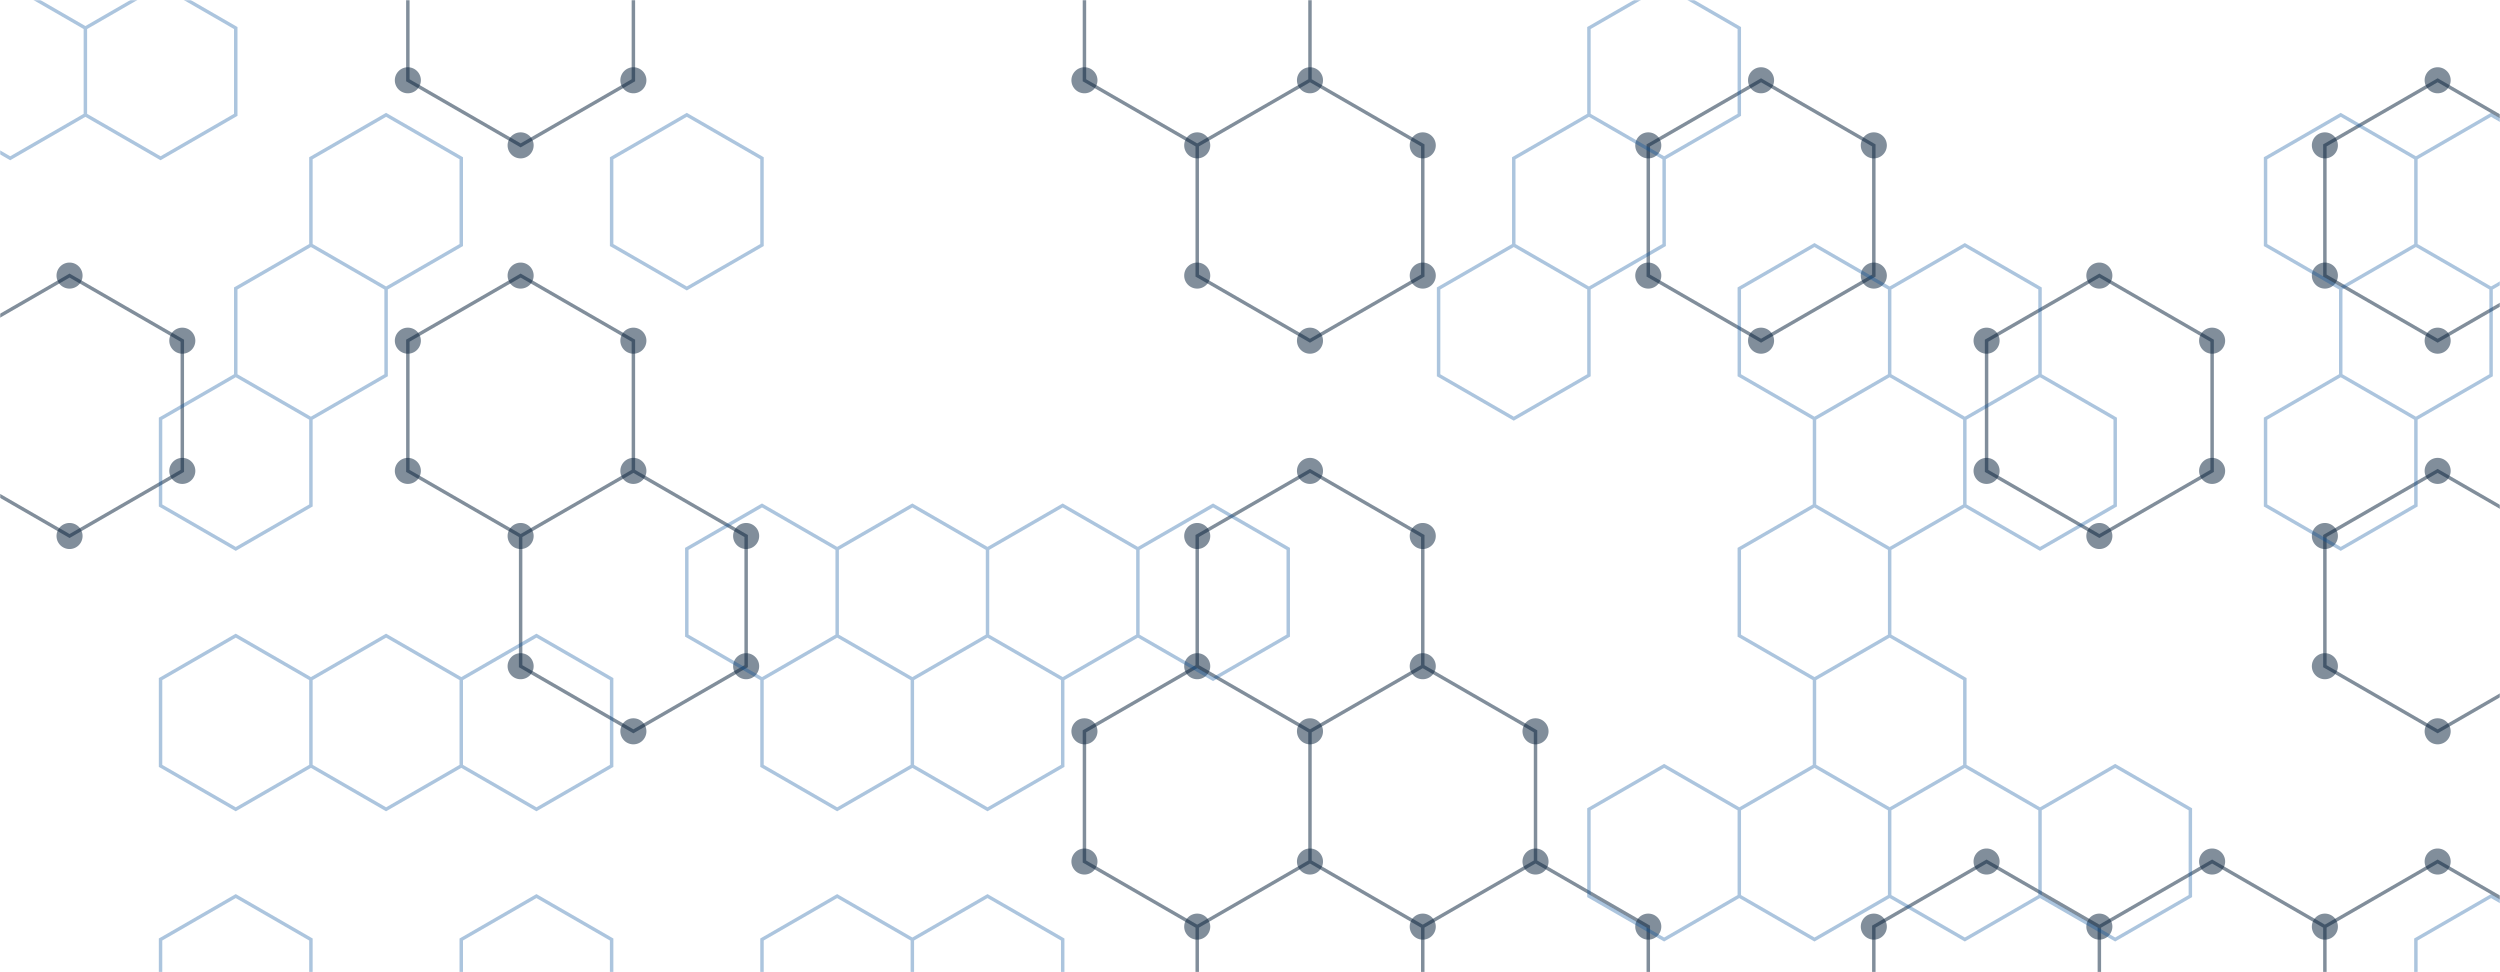 <svg xmlns="http://www.w3.org/2000/svg" version="1.1" xmlns:xlink="http://www.w3.org/1999/xlink" xmlns:svgjs="http://svgjs.dev/svgjs" width="1440" height="560" preserveAspectRatio="none" viewBox="0 0 1440 560"><g mask="url(&quot;#SvgjsMask1010&quot;)" fill="none"><path d="M40.06 158.74L105.01 196.24L105.01 271.24L40.06 308.74L-24.89 271.24L-24.89 196.24zM299.88 -66.26L364.83 -28.76L364.83 46.24L299.88 83.74L234.92 46.24L234.92 -28.76zM299.88 158.74L364.83 196.24L364.83 271.24L299.88 308.74L234.92 271.24L234.92 196.24zM364.83 271.24L429.78 308.74L429.78 383.74L364.83 421.24L299.88 383.74L299.88 308.74zM689.6 -66.26L754.55 -28.76L754.55 46.24L689.6 83.74L624.64 46.24L624.64 -28.76zM754.55 46.24L819.51 83.74L819.51 158.74L754.55 196.24L689.6 158.74L689.6 83.74zM754.55 271.24L819.51 308.74L819.51 383.74L754.55 421.24L689.6 383.74L689.6 308.74zM689.6 383.74L754.55 421.24L754.55 496.24L689.6 533.74L624.64 496.24L624.64 421.24zM754.55 496.24L819.51 533.74L819.51 608.74L754.55 646.24L689.6 608.74L689.6 533.74zM819.5 383.74L884.46 421.24L884.46 496.24L819.5 533.74L754.55 496.24L754.55 421.24zM884.46 496.24L949.41 533.74L949.41 608.74L884.46 646.24L819.5 608.74L819.5 533.74zM1014.37 46.24L1079.32 83.74L1079.32 158.74L1014.37 196.24L949.41 158.74L949.41 83.74zM1144.27 496.24L1209.23 533.74L1209.23 608.74L1144.27 646.24L1079.32 608.74L1079.32 533.74zM1209.23 158.74L1274.18 196.24L1274.18 271.24L1209.23 308.74L1144.27 271.24L1144.27 196.24zM1274.18 496.24L1339.13 533.74L1339.13 608.74L1274.18 646.24L1209.23 608.74L1209.23 533.74zM1404.09 46.24L1469.04 83.74L1469.04 158.74L1404.09 196.24L1339.13 158.74L1339.13 83.74zM1404.09 271.24L1469.04 308.74L1469.04 383.74L1404.09 421.24L1339.13 383.74L1339.13 308.74zM1404.09 496.24L1469.04 533.74L1469.04 608.74L1404.09 646.24L1339.13 608.74L1339.13 533.74zM1534 496.24L1598.95 533.74L1598.95 608.74L1534 646.24L1469.04 608.74L1469.04 533.74z" stroke="rgba(8, 34, 60, 0.51)" stroke-width="2"></path><path d="M32.56 158.74 a7.5 7.5 0 1 0 15 0 a7.5 7.5 0 1 0 -15 0zM97.51 196.24 a7.5 7.5 0 1 0 15 0 a7.5 7.5 0 1 0 -15 0zM97.51 271.24 a7.5 7.5 0 1 0 15 0 a7.5 7.5 0 1 0 -15 0zM32.56 308.74 a7.5 7.5 0 1 0 15 0 a7.5 7.5 0 1 0 -15 0zM-32.39 271.24 a7.5 7.5 0 1 0 15 0 a7.5 7.5 0 1 0 -15 0zM-32.39 196.24 a7.5 7.5 0 1 0 15 0 a7.5 7.5 0 1 0 -15 0zM292.38 -66.26 a7.5 7.5 0 1 0 15 0 a7.5 7.5 0 1 0 -15 0zM357.33 -28.76 a7.5 7.5 0 1 0 15 0 a7.5 7.5 0 1 0 -15 0zM357.33 46.24 a7.5 7.5 0 1 0 15 0 a7.5 7.5 0 1 0 -15 0zM292.38 83.74 a7.5 7.5 0 1 0 15 0 a7.5 7.5 0 1 0 -15 0zM227.42 46.24 a7.5 7.5 0 1 0 15 0 a7.5 7.5 0 1 0 -15 0zM227.42 -28.76 a7.5 7.5 0 1 0 15 0 a7.5 7.5 0 1 0 -15 0zM292.38 158.74 a7.5 7.5 0 1 0 15 0 a7.5 7.5 0 1 0 -15 0zM357.33 196.24 a7.5 7.5 0 1 0 15 0 a7.5 7.5 0 1 0 -15 0zM357.33 271.24 a7.5 7.5 0 1 0 15 0 a7.5 7.5 0 1 0 -15 0zM292.38 308.74 a7.5 7.5 0 1 0 15 0 a7.5 7.5 0 1 0 -15 0zM227.42 271.24 a7.5 7.5 0 1 0 15 0 a7.5 7.5 0 1 0 -15 0zM227.42 196.24 a7.5 7.5 0 1 0 15 0 a7.5 7.5 0 1 0 -15 0zM422.28 308.74 a7.5 7.5 0 1 0 15 0 a7.5 7.5 0 1 0 -15 0zM422.28 383.74 a7.5 7.5 0 1 0 15 0 a7.5 7.5 0 1 0 -15 0zM357.33 421.24 a7.5 7.5 0 1 0 15 0 a7.5 7.5 0 1 0 -15 0zM292.38 383.74 a7.5 7.5 0 1 0 15 0 a7.5 7.5 0 1 0 -15 0zM682.1 -66.26 a7.5 7.5 0 1 0 15 0 a7.5 7.5 0 1 0 -15 0zM747.05 -28.76 a7.5 7.5 0 1 0 15 0 a7.5 7.5 0 1 0 -15 0zM747.05 46.24 a7.5 7.5 0 1 0 15 0 a7.5 7.5 0 1 0 -15 0zM682.1 83.74 a7.5 7.5 0 1 0 15 0 a7.5 7.5 0 1 0 -15 0zM617.14 46.24 a7.5 7.5 0 1 0 15 0 a7.5 7.5 0 1 0 -15 0zM617.14 -28.76 a7.5 7.5 0 1 0 15 0 a7.5 7.5 0 1 0 -15 0zM812.01 83.74 a7.5 7.5 0 1 0 15 0 a7.5 7.5 0 1 0 -15 0zM812.01 158.74 a7.5 7.5 0 1 0 15 0 a7.5 7.5 0 1 0 -15 0zM747.05 196.24 a7.5 7.5 0 1 0 15 0 a7.5 7.5 0 1 0 -15 0zM682.1 158.74 a7.5 7.5 0 1 0 15 0 a7.5 7.5 0 1 0 -15 0zM747.05 271.24 a7.5 7.5 0 1 0 15 0 a7.5 7.5 0 1 0 -15 0zM812.01 308.74 a7.5 7.5 0 1 0 15 0 a7.5 7.5 0 1 0 -15 0zM812.01 383.74 a7.5 7.5 0 1 0 15 0 a7.5 7.5 0 1 0 -15 0zM747.05 421.24 a7.5 7.5 0 1 0 15 0 a7.5 7.5 0 1 0 -15 0zM682.1 383.74 a7.5 7.5 0 1 0 15 0 a7.5 7.5 0 1 0 -15 0zM682.1 308.74 a7.5 7.5 0 1 0 15 0 a7.5 7.5 0 1 0 -15 0zM747.05 496.24 a7.5 7.5 0 1 0 15 0 a7.5 7.5 0 1 0 -15 0zM682.1 533.74 a7.5 7.5 0 1 0 15 0 a7.5 7.5 0 1 0 -15 0zM617.14 496.24 a7.5 7.5 0 1 0 15 0 a7.5 7.5 0 1 0 -15 0zM617.14 421.24 a7.5 7.5 0 1 0 15 0 a7.5 7.5 0 1 0 -15 0zM812.01 533.74 a7.5 7.5 0 1 0 15 0 a7.5 7.5 0 1 0 -15 0zM812.01 608.74 a7.5 7.5 0 1 0 15 0 a7.5 7.5 0 1 0 -15 0zM747.05 646.24 a7.5 7.5 0 1 0 15 0 a7.5 7.5 0 1 0 -15 0zM682.1 608.74 a7.5 7.5 0 1 0 15 0 a7.5 7.5 0 1 0 -15 0zM812 383.74 a7.5 7.5 0 1 0 15 0 a7.5 7.5 0 1 0 -15 0zM876.96 421.24 a7.5 7.5 0 1 0 15 0 a7.5 7.5 0 1 0 -15 0zM876.96 496.24 a7.5 7.5 0 1 0 15 0 a7.5 7.5 0 1 0 -15 0zM812 533.74 a7.5 7.5 0 1 0 15 0 a7.5 7.5 0 1 0 -15 0zM941.91 533.74 a7.5 7.5 0 1 0 15 0 a7.5 7.5 0 1 0 -15 0zM941.91 608.74 a7.5 7.5 0 1 0 15 0 a7.5 7.5 0 1 0 -15 0zM876.96 646.24 a7.5 7.5 0 1 0 15 0 a7.5 7.5 0 1 0 -15 0zM812 608.74 a7.5 7.5 0 1 0 15 0 a7.5 7.5 0 1 0 -15 0zM1006.87 46.24 a7.5 7.5 0 1 0 15 0 a7.5 7.5 0 1 0 -15 0zM1071.82 83.74 a7.5 7.5 0 1 0 15 0 a7.5 7.5 0 1 0 -15 0zM1071.82 158.74 a7.5 7.5 0 1 0 15 0 a7.5 7.5 0 1 0 -15 0zM1006.87 196.24 a7.5 7.5 0 1 0 15 0 a7.5 7.5 0 1 0 -15 0zM941.91 158.74 a7.5 7.5 0 1 0 15 0 a7.5 7.5 0 1 0 -15 0zM941.91 83.74 a7.5 7.5 0 1 0 15 0 a7.5 7.5 0 1 0 -15 0zM1136.77 496.24 a7.5 7.5 0 1 0 15 0 a7.5 7.5 0 1 0 -15 0zM1201.73 533.74 a7.5 7.5 0 1 0 15 0 a7.5 7.5 0 1 0 -15 0zM1201.73 608.74 a7.5 7.5 0 1 0 15 0 a7.5 7.5 0 1 0 -15 0zM1136.77 646.24 a7.5 7.5 0 1 0 15 0 a7.5 7.5 0 1 0 -15 0zM1071.82 608.74 a7.5 7.5 0 1 0 15 0 a7.5 7.5 0 1 0 -15 0zM1071.82 533.74 a7.5 7.5 0 1 0 15 0 a7.5 7.5 0 1 0 -15 0zM1201.73 158.74 a7.5 7.5 0 1 0 15 0 a7.5 7.5 0 1 0 -15 0zM1266.68 196.24 a7.5 7.5 0 1 0 15 0 a7.5 7.5 0 1 0 -15 0zM1266.68 271.24 a7.5 7.5 0 1 0 15 0 a7.5 7.5 0 1 0 -15 0zM1201.73 308.74 a7.5 7.5 0 1 0 15 0 a7.5 7.5 0 1 0 -15 0zM1136.77 271.24 a7.5 7.5 0 1 0 15 0 a7.5 7.5 0 1 0 -15 0zM1136.77 196.24 a7.5 7.5 0 1 0 15 0 a7.5 7.5 0 1 0 -15 0zM1266.68 496.24 a7.5 7.5 0 1 0 15 0 a7.5 7.5 0 1 0 -15 0zM1331.63 533.74 a7.5 7.5 0 1 0 15 0 a7.5 7.5 0 1 0 -15 0zM1331.63 608.74 a7.5 7.5 0 1 0 15 0 a7.5 7.5 0 1 0 -15 0zM1266.68 646.24 a7.5 7.5 0 1 0 15 0 a7.5 7.5 0 1 0 -15 0zM1396.59 46.24 a7.5 7.5 0 1 0 15 0 a7.5 7.5 0 1 0 -15 0zM1461.54 83.74 a7.5 7.5 0 1 0 15 0 a7.5 7.5 0 1 0 -15 0zM1461.54 158.74 a7.5 7.5 0 1 0 15 0 a7.5 7.5 0 1 0 -15 0zM1396.59 196.24 a7.5 7.5 0 1 0 15 0 a7.5 7.5 0 1 0 -15 0zM1331.63 158.74 a7.5 7.5 0 1 0 15 0 a7.5 7.5 0 1 0 -15 0zM1331.63 83.74 a7.5 7.5 0 1 0 15 0 a7.5 7.5 0 1 0 -15 0zM1396.59 271.24 a7.5 7.5 0 1 0 15 0 a7.5 7.5 0 1 0 -15 0zM1461.54 308.74 a7.5 7.5 0 1 0 15 0 a7.5 7.5 0 1 0 -15 0zM1461.54 383.74 a7.5 7.5 0 1 0 15 0 a7.5 7.5 0 1 0 -15 0zM1396.59 421.24 a7.5 7.5 0 1 0 15 0 a7.5 7.5 0 1 0 -15 0zM1331.63 383.74 a7.5 7.5 0 1 0 15 0 a7.5 7.5 0 1 0 -15 0zM1331.63 308.74 a7.5 7.5 0 1 0 15 0 a7.5 7.5 0 1 0 -15 0zM1396.59 496.24 a7.5 7.5 0 1 0 15 0 a7.5 7.5 0 1 0 -15 0zM1461.54 533.74 a7.5 7.5 0 1 0 15 0 a7.5 7.5 0 1 0 -15 0zM1461.54 608.74 a7.5 7.5 0 1 0 15 0 a7.5 7.5 0 1 0 -15 0zM1396.59 646.24 a7.5 7.5 0 1 0 15 0 a7.5 7.5 0 1 0 -15 0zM1526.5 496.24 a7.5 7.5 0 1 0 15 0 a7.5 7.5 0 1 0 -15 0zM1591.45 533.74 a7.5 7.5 0 1 0 15 0 a7.5 7.5 0 1 0 -15 0zM1591.45 608.74 a7.5 7.5 0 1 0 15 0 a7.5 7.5 0 1 0 -15 0zM1526.5 646.24 a7.5 7.5 0 1 0 15 0 a7.5 7.5 0 1 0 -15 0z" fill="rgba(8, 34, 60, 0.51)"></path><path d="M5.88 -8.85L49.18 16.15L49.18 66.15L5.88 91.15L-37.42 66.15L-37.42 16.15zM92.48 -8.85L135.79 16.15L135.79 66.15L92.48 91.15L49.18 66.15L49.18 16.15zM135.79 216.15L179.09 241.15L179.09 291.15L135.79 316.15L92.48 291.15L92.48 241.15zM135.79 366.15L179.09 391.15L179.09 441.15L135.79 466.15L92.48 441.15L92.48 391.15zM135.79 516.15L179.09 541.15L179.09 591.15L135.79 616.15L92.48 591.15L92.48 541.15zM222.39 66.15L265.69 91.15L265.69 141.15L222.39 166.15L179.09 141.15L179.09 91.15zM179.09 141.15L222.39 166.15L222.39 216.15L179.09 241.15L135.79 216.15L135.79 166.15zM222.39 366.15L265.69 391.15L265.69 441.15L222.39 466.15L179.09 441.15L179.09 391.15zM309 366.15L352.3 391.15L352.3 441.15L309 466.15L265.69 441.15L265.69 391.15zM309 516.15L352.3 541.15L352.3 591.15L309 616.15L265.69 591.15L265.69 541.15zM395.6 66.15L438.91 91.15L438.91 141.15L395.6 166.15L352.3 141.15L352.3 91.15zM438.91 291.15L482.21 316.15L482.21 366.15L438.91 391.15L395.6 366.15L395.6 316.15zM482.21 366.15L525.51 391.15L525.51 441.15L482.21 466.15L438.91 441.15L438.91 391.15zM482.21 516.15L525.51 541.15L525.51 591.15L482.21 616.15L438.91 591.15L438.91 541.15zM525.51 291.15L568.81 316.15L568.81 366.15L525.51 391.15L482.21 366.15L482.21 316.15zM568.81 366.15L612.12 391.15L612.12 441.15L568.81 466.15L525.51 441.15L525.51 391.15zM568.81 516.15L612.12 541.15L612.12 591.15L568.81 616.15L525.51 591.15L525.51 541.15zM612.12 291.15L655.42 316.15L655.42 366.15L612.12 391.15L568.81 366.15L568.81 316.15zM698.72 291.15L742.02 316.15L742.02 366.15L698.72 391.15L655.42 366.15L655.42 316.15zM915.23 66.15L958.54 91.15L958.54 141.15L915.23 166.15L871.93 141.15L871.93 91.15zM871.93 141.15L915.23 166.15L915.23 216.15L871.93 241.15L828.63 216.15L828.63 166.15zM958.54 -8.85L1001.84 16.15L1001.84 66.15L958.54 91.15L915.23 66.15L915.23 16.15zM958.54 441.15L1001.84 466.15L1001.84 516.15L958.54 541.15L915.23 516.15L915.23 466.15zM1045.14 141.15L1088.44 166.15L1088.44 216.15L1045.14 241.15L1001.84 216.15L1001.84 166.15zM1088.44 216.15L1131.75 241.15L1131.75 291.15L1088.44 316.15L1045.14 291.15L1045.14 241.15zM1045.14 291.15L1088.44 316.15L1088.44 366.15L1045.14 391.15L1001.84 366.15L1001.84 316.15zM1088.44 366.15L1131.75 391.15L1131.75 441.15L1088.44 466.15L1045.14 441.15L1045.14 391.15zM1045.14 441.15L1088.44 466.15L1088.44 516.15L1045.14 541.15L1001.84 516.15L1001.84 466.15zM1131.75 141.15L1175.05 166.15L1175.05 216.15L1131.75 241.15L1088.44 216.15L1088.44 166.15zM1175.05 216.15L1218.35 241.15L1218.35 291.15L1175.05 316.15L1131.75 291.15L1131.75 241.15zM1131.75 441.15L1175.05 466.15L1175.05 516.15L1131.75 541.15L1088.44 516.15L1088.44 466.15zM1218.35 441.15L1261.65 466.15L1261.65 516.15L1218.35 541.15L1175.05 516.15L1175.05 466.15zM1348.26 66.15L1391.56 91.15L1391.56 141.15L1348.26 166.15L1304.96 141.15L1304.96 91.15zM1348.26 216.15L1391.56 241.15L1391.56 291.15L1348.26 316.15L1304.96 291.15L1304.96 241.15zM1434.86 66.15L1478.17 91.15L1478.17 141.15L1434.86 166.15L1391.56 141.15L1391.56 91.15zM1391.56 141.15L1434.86 166.15L1434.86 216.15L1391.56 241.15L1348.26 216.15L1348.26 166.15zM1434.86 516.15L1478.17 541.15L1478.17 591.15L1434.86 616.15L1391.56 591.15L1391.56 541.15z" stroke="rgba(6, 80, 156, 0.33)" stroke-width="2"></path></g><defs><mask id="SvgjsMask1010"><rect width="1440" height="560" fill="#ffffff"></rect></mask></defs></svg>